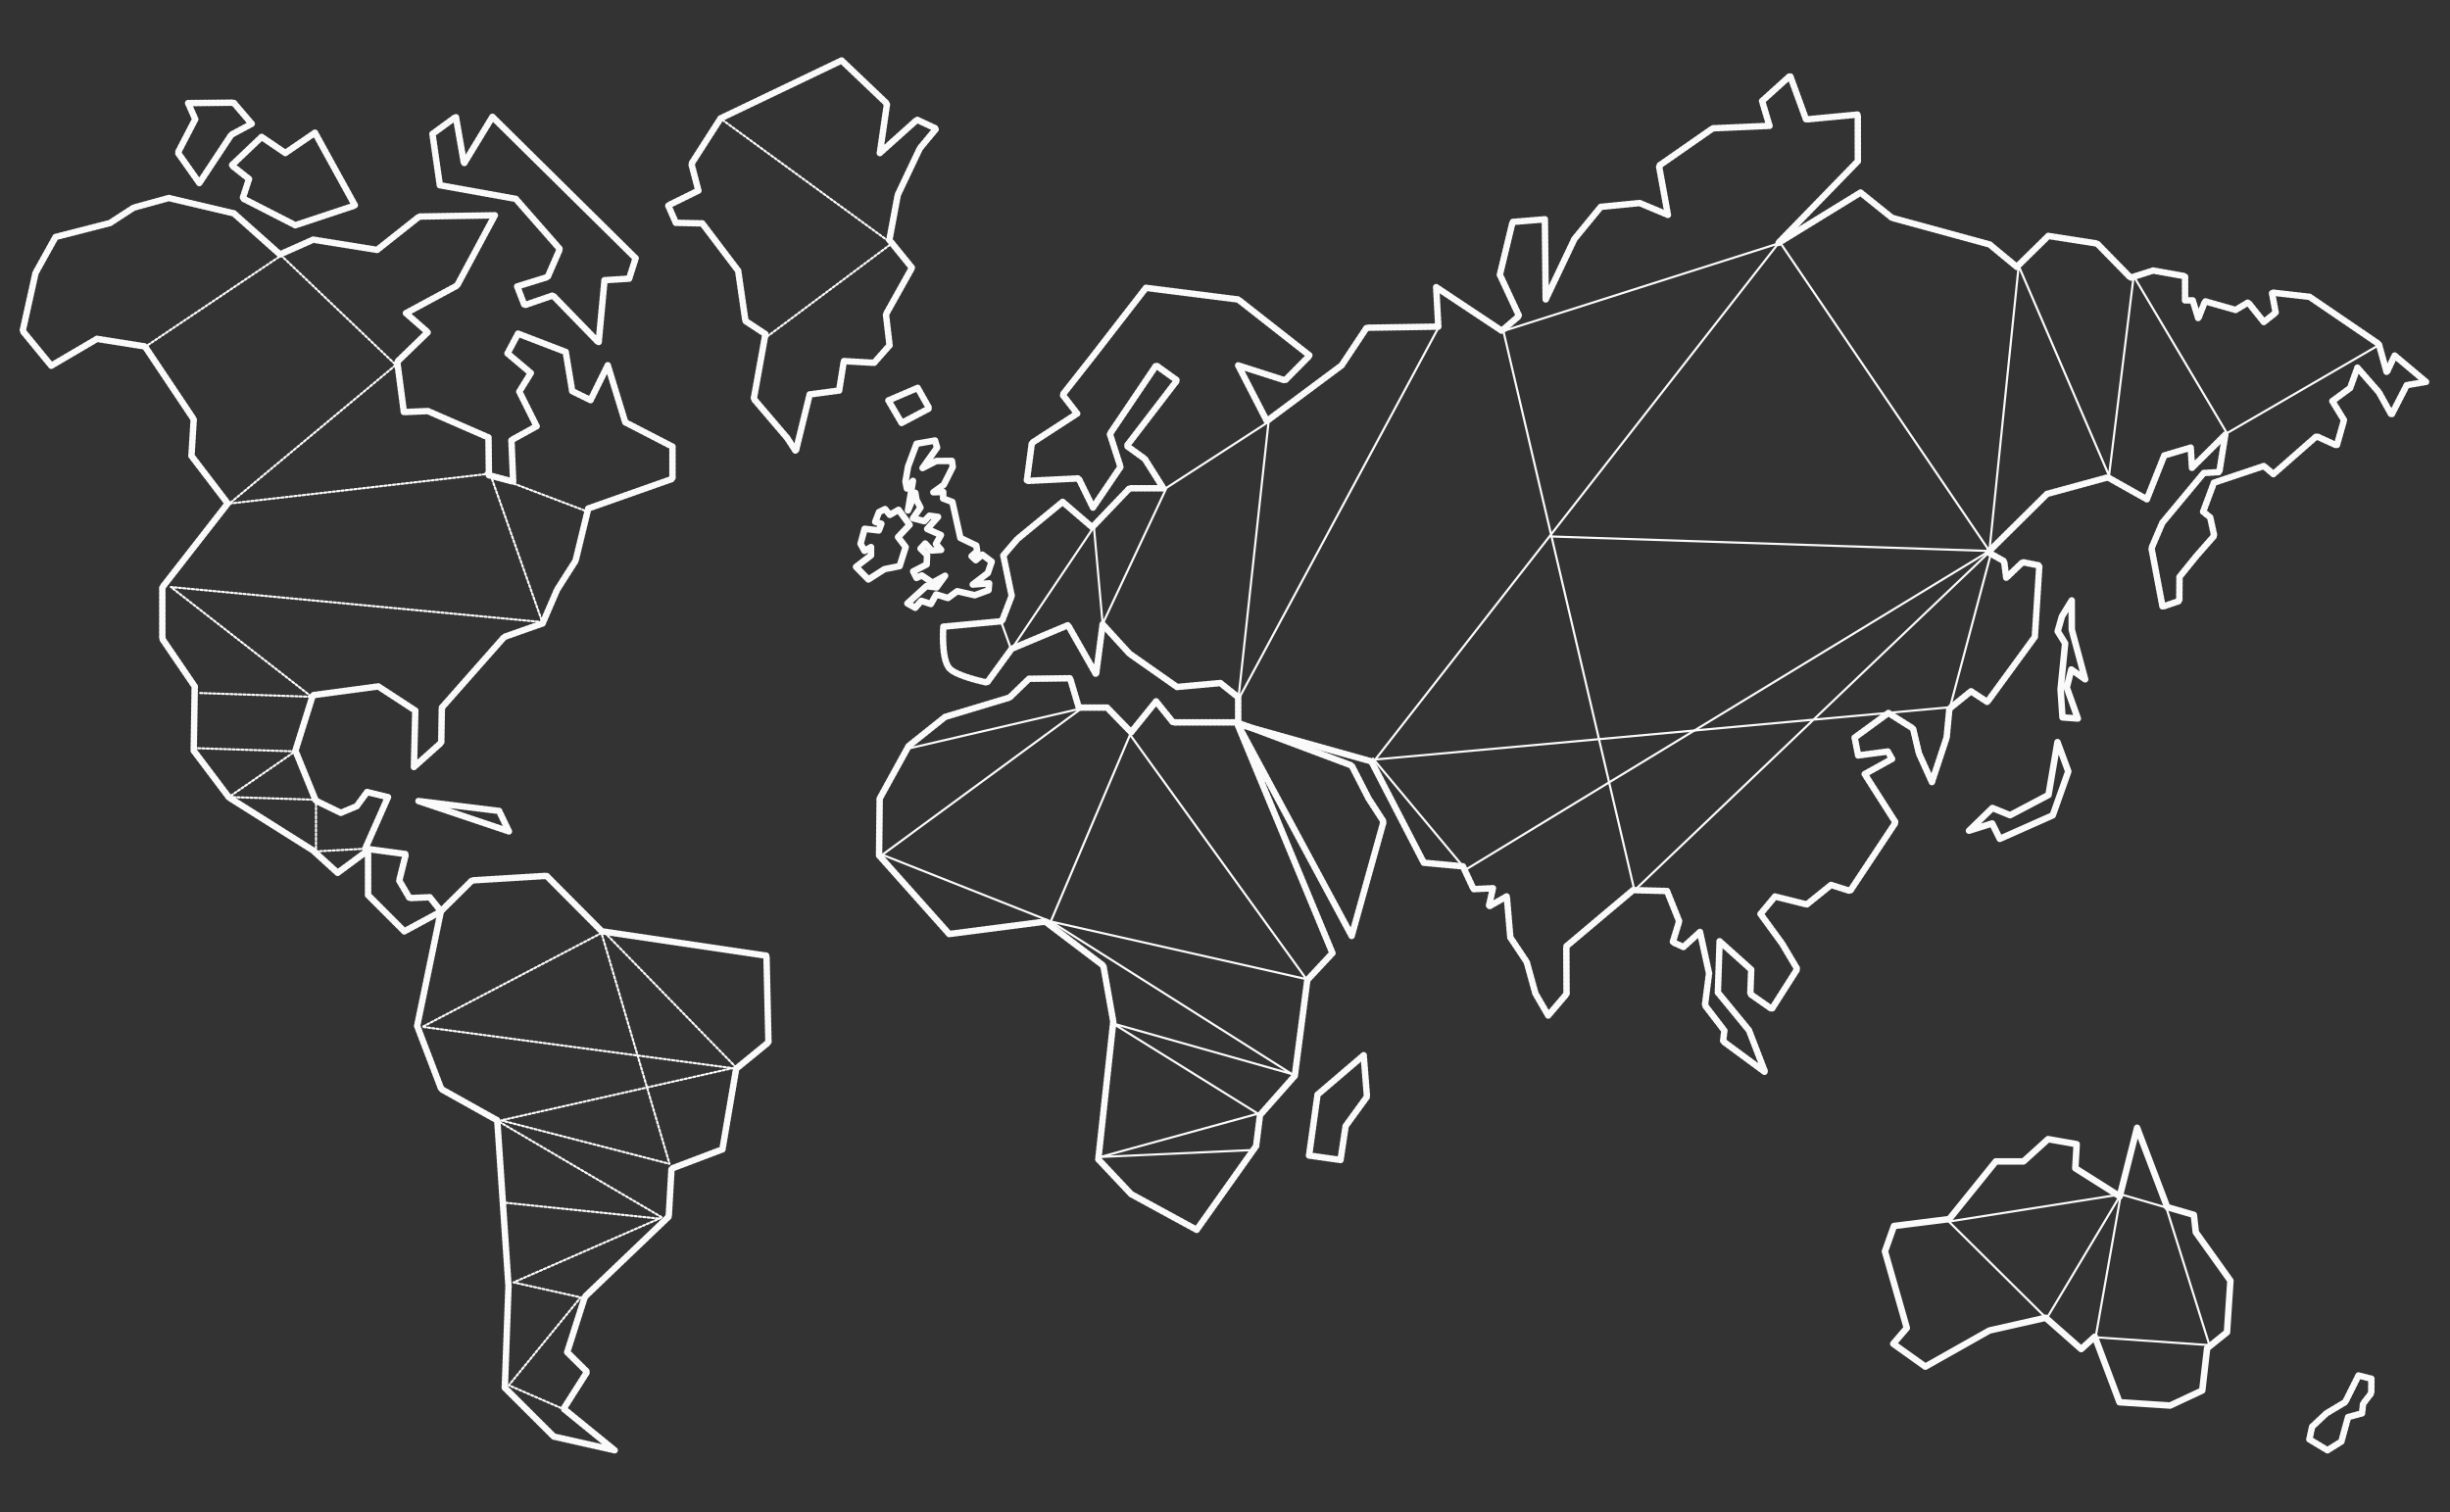 <?xml version="1.0" encoding="UTF-8"?>
<svg width="1134px" height="700px" viewBox="0 0 1134 700" version="1.1" xmlns="http://www.w3.org/2000/svg" xmlns:xlink="http://www.w3.org/1999/xlink">
    <rect x="0" y="0" width="1134" height="700" fill="#333333" stroke="none"/>
    <!-- Generator: Sketch 53.2 (72643) - https://sketchapp.com -->
    <title>mapFinal</title>
    <desc>Created with Sketch.</desc>
    <g id="mapFinal" stroke="none" stroke-width="1" fill="none" fill-rule="evenodd" stroke-linecap="round" stroke-linejoin="round">
        <g id="Group" transform="translate(10.5, 28)" stroke="#FAFAFA">
            <path d="M223.156,614.392 L245.809,636.972 L274.001,643.325 L250.388,624.095 L261.238,607.032 L252.027,597.922 L260.203,572.285 L299.031,535.145 L300.311,512.968 L323.885,504.032 L330.235,466.728 L345.18,454.502 L344.272,414.393 L268.017,403.095 L242.477,377.43 L207.985,379.54 L193.56,393.821 L182.582,446.893 L193.755,476.127 L219.668,490.604 L224.86,567.254 L223.156,614.392 Z" id="SA" stroke-width="3" stroke-dasharray="1,1,1"></path>
            <path d="M220.641,491.299 L295.911,535.543 L227.199,565.617 L258.276,572.555 L225.014,613.247 L252.797,625.359" id="SA2" stroke-dasharray="1,1,1"></path>
            <path d="M223.56,528.765 L294.35,536.069" id="SA3" stroke-dasharray="1,1,1"></path>
            <path d="M221.446,490.621 L299.4,510.751 L267.888,403.893 L185.073,447.327 L328.608,466.457 L221.446,490.621 Z" id="SA4" stroke-dasharray="1,1,1"></path>
            <path d="M330.116,466.04 L268.434,402.67" id="SA5" stroke-dasharray="1,1,1"></path>
            <path d="M97.738,70.758 L67.621,63.661 L51.367,68.127 L40.377,75.258 L15.21,81.709 L5.943,98.375 L0,125.193 L13.225,141.291 L34.413,128.853 L56.597,132.373 L79.163,166.092 L78.115,183.036 L94.919,205.042 L64.634,243.908 L64.634,267.762 L79.626,289.741 L79.163,319.492 L95.489,341.143 L134.291,365.602 L145.768,376.038 L159.869,365.602 L159.869,386.344 L176.633,403.129 L193.677,393.913 L188.431,387.326 L179.061,387.736 L174.293,379.612 L177.358,367.366 L158.549,364.828 L169.088,340.994 L159.416,338.627 L154.588,345.19 L147.263,348.262 L135.657,342.609 L126.231,319.492 L134.291,293.811 L164.598,289.741 L181.72,300.933 L181.093,327.056 L193.734,315.76 L194.009,299.562 L222.895,266.845 L240.628,260.598 L247.383,244.939 L255.91,231.569 L261.772,207.387 L300.764,193.641 L300.764,178.741 L278.893,167.458 L270.807,141.084 L262.839,157.213 L254.347,153.047 L251.351,134.91 L229.28,126.443 L224.41,135.579 L235.201,144.679 L229.875,153.29 L237.884,169.308 L226.215,175.736 L227.023,194.954 L215.79,191.966 L215.604,174.502 L187.539,162.276 L176.432,162.759 L173.365,139.466 L187.499,125.789 L177.4,116.966 L201.092,104.167 L218.547,71.668 L183.531,72.243 L164.067,87.677 L134.489,82.928 L119.084,89.774 L97.738,70.758 Z" id="NA" stroke-width="3" stroke-dasharray="1,1,1"></path>
            <path d="M353.801,174.678 L357.836,180.834 L364.265,154.585 L377.895,152.774 L380.075,139.15 L394.084,139.949 L401.241,131.84 L399.562,117.51 L411.612,95.972 L401.149,83.08 L405.038,62.217 L415.294,40.609 L422.819,31.564 L413.945,27.431 L396.743,42.855 L400.061,20.008 L379.05,-1.42108547e-14 L323.016,26.802 L309.528,47.84 L312.755,60.233 L298.791,67.113 L302.322,75.144 L314.559,75.406 L331.166,97.331 L334.524,120.556 L343.781,126.655 L338.393,156.608 L353.801,174.678 Z" id="GR" stroke-width="3" stroke-dasharray="1,1,1"></path>
            <path d="M400.699,157.362 L414.257,151.553 L419.593,161.039 L406.816,167.786 L400.699,157.362 Z" id="ICE" stroke-width="3" stroke-dasharray="1,1,1"></path>
            <path d="M497.863,508.636 L513.061,524.759 L543.395,541.282 L570.9,502.525 L572.687,488.218 L588.804,469.98 L594.601,425.661 L606.234,413.183 L561.931,306.393 L615.129,405.24 L629.887,352.313 L622.967,341.63 L615.129,326.348 L561.931,306.393 L532.464,306.393 L524.615,296.651 L513.05,310.982 L501.927,299.54 L488.838,299.54 L484.808,285.98 L465.774,286.203 L456.801,294.893 L426.935,303.872 L410.064,317.338 L396.667,341.63 L396.382,367.965 L428.842,404.366 L473.317,398.606 L500.198,419.008 L504.79,444.915 L497.863,508.636 Z" id="AFRICA" stroke-width="3" stroke-dasharray="1,1,1"></path>
            <path d="M595.406,506.884 L599.333,478.719 L620.69,460.478 L622.217,479.669 L612.336,493.269 L609.965,508.956 L595.406,506.884 Z" id="Path-382" stroke-width="3" stroke-dasharray="1,1,1"></path>
            <path d="M453.899,229.134 L457.77,247.826 L453.255,259.55 L426.126,262.093 C426.126,262.093 425.037,276.422 428.739,281.149 C431.787,285.041 446.377,287.95 446.377,287.95 L457.77,272.314 L483.843,261.389 L496.821,284.183 L499.862,260.972 L512.307,274.585 L534.293,290.002 L554.37,288.184 L562.604,294.741 L562.604,307.152 L624.256,324.446 L648.507,371.352 L666.628,373.033 L671.548,383.581 L680.505,383.161 L678.614,391.64 L686.93,386.916 L688.561,405.91 L696.153,417.316 L700.188,431.894 L706.106,442.074 L714.585,432.124 L714.487,410.056 L745.379,384.036 L761.091,384.45 L766.718,398.457 L763.757,408.113 L768.684,410.367 L776.354,403.41 L780.545,422.545 L778.638,437.341 L787.624,449.049 L787.057,453.999 L806.493,468.32 L799.047,448.962 L784.627,431.409 L785.427,407.702 L800.057,420.828 L799.646,432.135 L809.589,439.068 L821.373,420.57 L814.338,408.744 L804.36,395.07 L811.07,386.992 L825.793,390.676 L837.001,381.633 L845.84,384.424 L866.889,352.725 L852.592,330.317 L865.25,323.305 L863.281,319.871 L849.561,321.697 L847.935,313.45 L863.562,302.043 L874.973,309.244 L877.693,320.766 L883.693,334.016 L890.514,313.375 L891.785,300.066 L901.791,291.992 L909.341,296.937 L931.331,266.811 L933.423,233.757 L925.684,232.228 L918.106,239.488 L917.109,231.787 L909.723,227.624 L936.977,200.647 L965.152,192.974 L983.187,203.113 L991.244,182.843 L1003.495,179.198 L1004.075,188.554 L1019.5,173.206 L1016.715,190.522 L1009.505,190.963 L990.348,214.004 L985.332,225.759 L990.447,252.842 L998.212,250.187 L998.305,239.045 L1006.066,229.448 L1014.365,220.001 L1012.519,211.53 L1009.233,208.862 L1014.221,195.454 L1037.354,187.725 L1041.752,191.463 L1061.719,173.934 L1071.106,178.214 L1074.439,166.463 L1069.046,157.676 L1077.285,151.597 L1080.652,142.203 L1090.602,153.581 L1096.418,164.038 L1103.473,150.287 L1112.41,148.774 L1097.883,136.579 L1094.216,144.407 L1090.568,131.267 L1058.496,109.397 L1041.082,107.42 L1042.811,116.733 L1037.324,121.06 L1030.079,111.984 L1024.272,115.469 L1010.121,111.464 L1006.996,119.431 L1004.409,111.039 L1000.87,111.039 L1000.87,99.866 L986.139,97.232 L975.634,100.55 L960.159,84.727 L937.585,81.207 L922.986,95.542 L910.436,85.16 L865.226,72.829 L850.675,61.132 L812.516,84.57 L849.415,46.617 L849.383,25.018 L825.457,27.304 L818.067,7.066 L805.098,18.775 L808.531,30.251 L782.283,31.398 L757.372,48.742 L761.497,71.46 L748.428,65.99 L730.415,67.761 L718.239,82.622 L704.928,110.633 L704.549,73.513 L689.62,74.745 L683.719,99.161 L692.599,118.245 L684.613,125.116 L654.247,104.925 L655.233,123.192 L622.062,123.711 L610.473,141.14 L575.869,166.897 L562.604,141.14 L584.298,148.079 L595.685,136.579 L562.604,110.633 L519.911,105.241 L495.032,137.341 L481.347,154.739 L488.075,163.444 L467.096,177.067 L464.763,194.622 L488.757,193.453 L495.381,206.955 L508.133,188.149 L503.207,172.887 L524.63,141.14 L534.293,148.079 L511.039,178.39 L519.359,184.385 L527.983,198.024 L512.307,198.024 L495.032,216.075 L481.347,204.311 L460.331,221.604 L453.899,229.134 L460.331,221.604" id="EURASIA" stroke-width="3" stroke-dasharray="1,1,1"></path>
            <polygon id="Path-389" stroke-width="3" points="913.278 509.612 891.726 536.315 866.131 539.513 861.956 551.264 872.085 586.717 865.805 594.035 880.648 604.625 910.331 587.885 936.369 581.992 952.798 596.494 959.111 590.747 970.524 621.101 993.932 622.624 1008.83 615.666 1011.08 596.117 1020.277 588.713 1021.865 564.83 1005.835 542.394 1004.945 534.362 992.607 530.781 978.672 494.034 970.638 525.783 950.063 512.779 950.71 501.651 937.487 499.302 926.098 509.612"></polygon>
            <path d="M1081.159,608.711 L1075.019,621.017 L1066.243,626.275 L1059.667,632.447 L1058.404,638.28 L1066.788,643.325 L1073.216,639.304 L1076.318,627.989 L1082.771,626.237 L1083.262,621.814 L1087.053,616.891 L1087.113,610.219 L1081.159,608.711 Z" id="Path-392" stroke-width="3" stroke-dasharray="1,1,1"></path>
            <path d="M79.182,318.297 L126.078,319.823 L95.493,340.943 L135.761,342.202 L135.761,366.107 L160.476,364.769" id="Path-393" stroke-dasharray="1,1,1"></path>
            <path d="M186.19,336.993 L187.767,347.381 L222.076,362.656 L186.19,336.993 Z" id="Path-394" stroke-width="3" stroke-dasharray="1,1,1" transform="translate(204.133, 349.825) rotate(163) translate(-204.133, -349.825) "></path>
            <polygon id="Path-396" points="891.539 537.457 936.815 582.31 971.168 524.866 959.475 591.026 1012.147 594.662 992.171 530.964 971.168 524.866"></polygon>
            <polyline id="Path-397" points="569.412 504.343 498.861 507.555 571.75 487.52 504.549 445.734 587.446 469.177 475.849 398.553 594.178 425.25 512.557 312.098 475.849 398.553 397.889 367.675 490.158 299.891 410.845 318.283"></polyline>
            <path d="M323.859,27.48 L402.215,84.713 L344.126,128.152" id="Path-32" stroke-dasharray="1,1,1"></path>
            <path d="M76.587,19.722 L79.871,27.186 L71.84,42.674 L81.767,56.725 L96.57,34.369 L106.007,29.305 L97.643,19.529 L76.587,19.722 Z" id="Path-28" stroke-width="3" stroke-dasharray="1,1,1"></path>
            <path d="M104.756,54.85 L101.835,63.794 L126.206,76.262 L153.801,67.108 L135.282,33.439 L121.572,42.831 L110.592,35.381 L96.765,48.528 L104.756,54.85 Z" id="Path-29" stroke-width="3" stroke-dasharray="1,1,1"></path>
            <path d="M217.416,26.083 L204.269,47.681 L200.513,26.083 L189.668,34.007 L193.081,57.736 L228.238,64.052 L248.628,87.298 L242.997,100.222 L228.885,104.605 L232.257,113.289 L245.41,108.765 L266.586,130.554 L269.301,101.704 L280.691,100.985 L283.707,91.53 L217.416,26.083 Z" id="Path-30" stroke-width="3" stroke-dasharray="1,1,1"></path>
            <path d="M58.022,131.677 L119.648,90.254 L172.717,140.93 L95.717,205.094 L216.344,191.265 L240.493,259.96 L68.597,243.73 L133.757,294.545 L82.111,292.801" id="Path-31" stroke-dasharray="1,1,1"></path>
            <path d="M214.313,190.922 L261.645,208.909" id="Path-32" stroke-dasharray="1,1,1"></path>
            <path d="M453.095,260.413 L457.57,272.718 L495.826,215.866 L499.877,260.786 L529.436,197.804 L576.67,167.241 L562.653,295.863 L655.453,123.365 M624.999,323.142 L667.925,374.549 L910.309,227.045 L707.704,220.341 M813.871,84.921 L910.309,227.045 L923.861,95.079 L965.678,192.197 L977.085,99.782 L1020.256,172.523 L1091.248,131.343" id="Path-26"></path>
            <polygon id="Path-27" points="685.352 125.223 746.002 384.151 911.518 226.365 892.082 299.379 626.056 323.572 812.593 84.71"></polygon>
            <polygon id="Path-30" stroke-width="3" points="900.863 356.529 911.698 346.017 919.89 349.356 937.668 339.982 941.82 315.527 946.834 329.098 939.625 349.417 915.127 360.299 911.593 353.176"></polygon>
            <polygon id="Path-32" stroke-width="3" points="948.408 249.943 943.871 257.342 941.911 264.239 945.368 269.79 943.256 291.106 944.132 304.08 951.247 304.609 946.119 290.262 948.216 281.896 954.628 286.46 948.44 263.468"></polygon>
            <polygon id="Path-31" stroke-width="3" points="413.744 177.412 422.288 175.918 423.241 179.194 416.499 188.652 422.886 185.393 430.103 185.362 430.484 188.175 426.334 196.405 421.502 199.864 426.088 199.749 426.023 202.764 430.319 204.368 434.012 221.005 441.373 224.528 441.803 227.122 439.197 229.45 441.157 231.305 444.17 228.752 448.509 232.007 446.727 237.25 439.745 242.579 447.336 242.034 447.044 245.181 440.683 247.53 432.566 245.67 428.261 248.823 422.822 247.172 420.35 251.584 415.91 250.136 413.116 253.351 409.5 251.316 418.279 243.32 423.017 243.913 426.943 238.525 421.123 241.739 416.174 238.38 413.699 239.523 412.17 236.512 418.402 233.302 418.617 228.937 415.578 225.944 417.736 223.593 420.707 226.834 425.109 226.536 422.702 223.763 425.002 219.663 418.661 216.863 423.676 211.275 419.696 210.726 417.307 213.236 412.099 211.926 415.545 206.961 413.67 203.292 413.162 200.144 409.764 208.26 412.073 194.605 409.253 198.12 408.606 194.925 409.802 187.981"></polygon>
            <polygon id="Path-32" stroke-width="3" points="394.602 213.565 396.355 209.042 399.164 207.661 401.353 210.326 405.432 207.992 410.522 214.965 405.172 220.619 408.692 225.235 405.896 234.051 398.894 235.462 391.431 240.237 385.715 234.406 392.652 229.08 392.663 225.244 389.633 226.99 387.81 223.695 389.706 216.784 396.278 217.538 397.44 214.464"></polygon>
        </g>
    </g>
</svg>